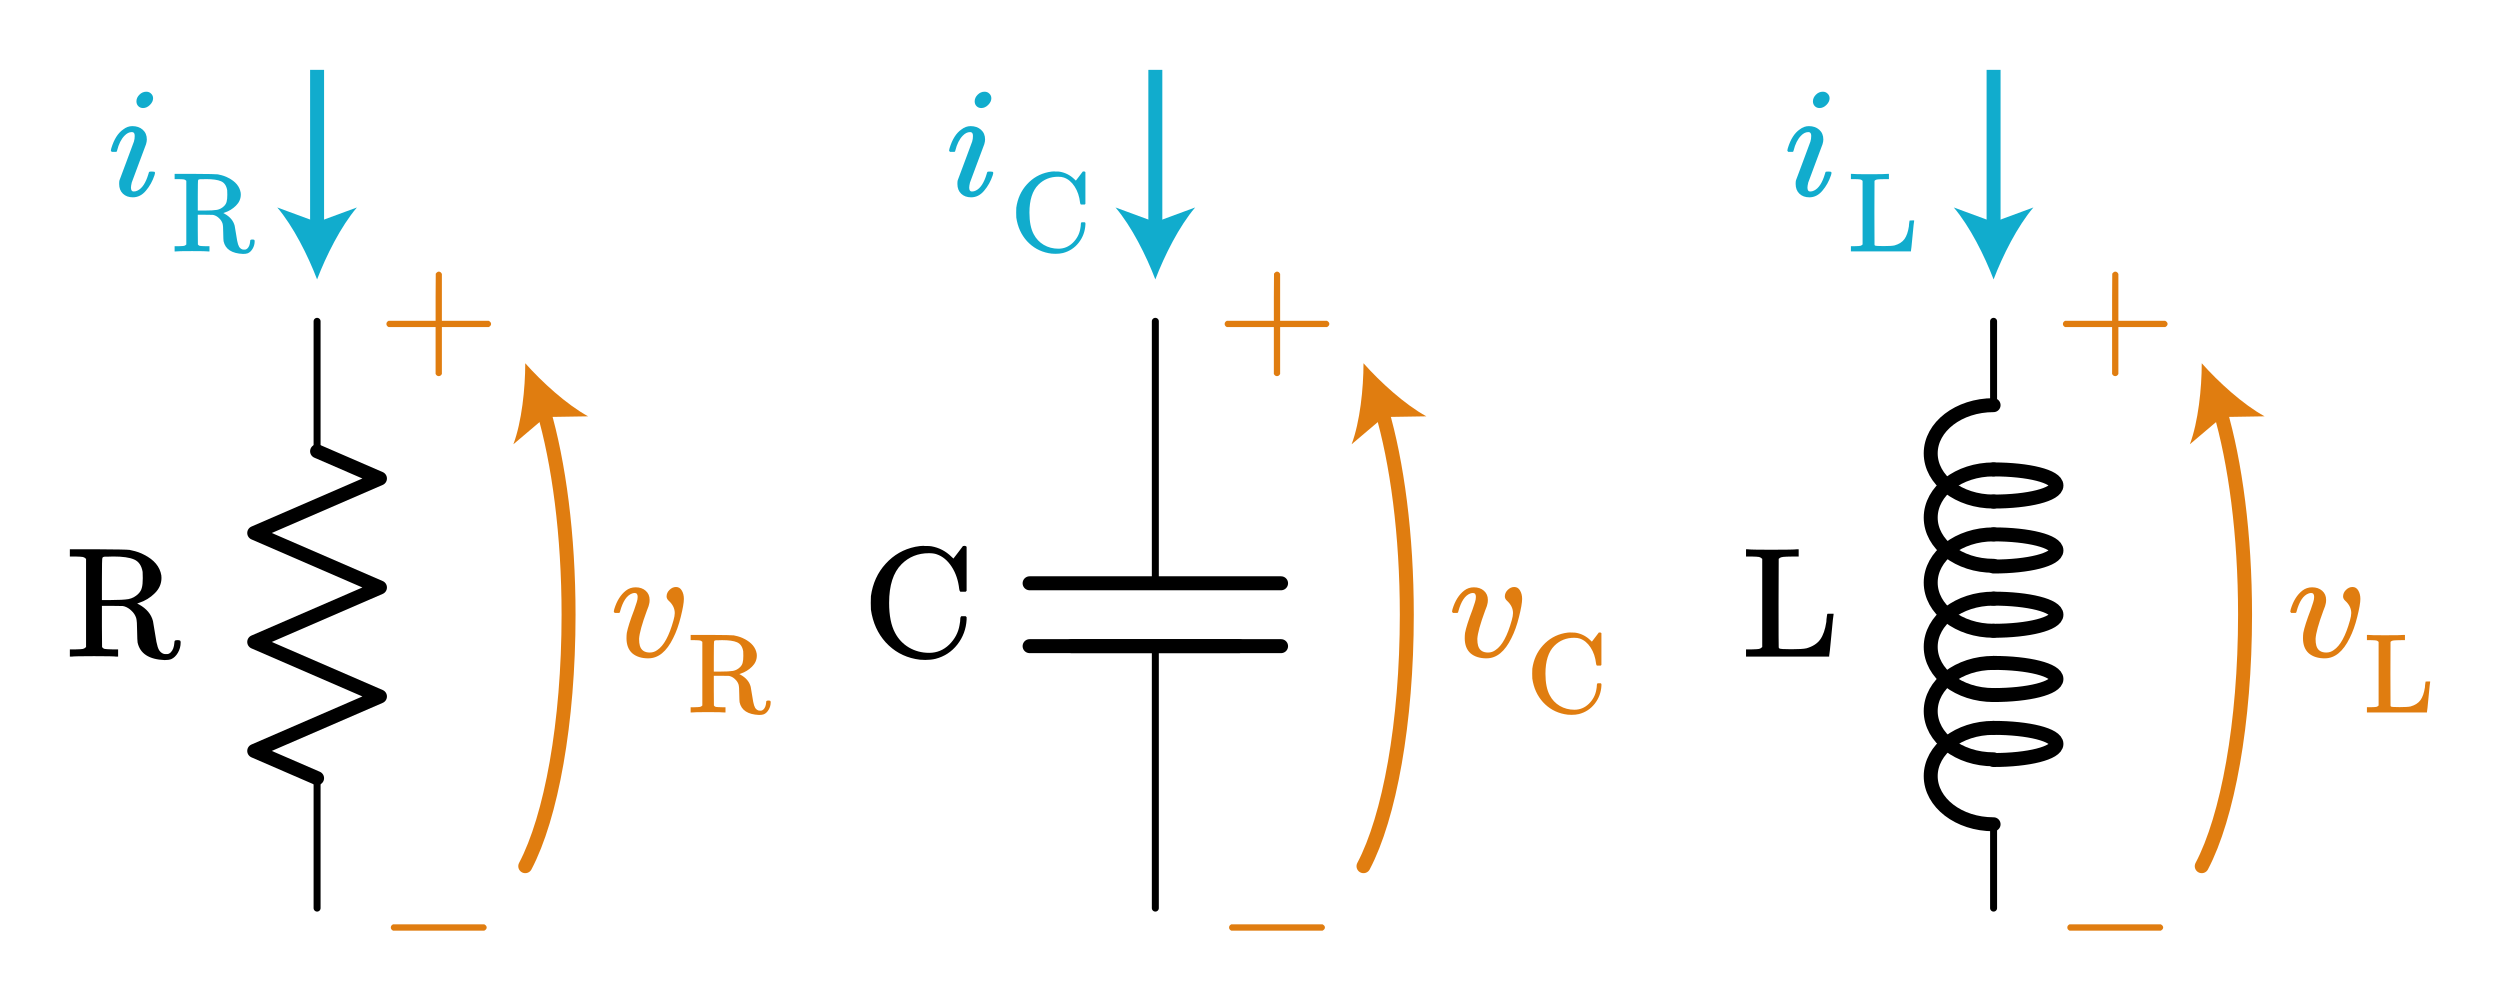 <?xml version="1.0" encoding="UTF-8" standalone="no"?>
<!-- Generator: Adobe Illustrator 19.1.0, SVG Export Plug-In . SVG Version: 6.00 Build 0)  -->

<svg
   xmlns:dc="http://purl.org/dc/elements/1.1/"
   xmlns:cc="http://creativecommons.org/ns#"
   xmlns:rdf="http://www.w3.org/1999/02/22-rdf-syntax-ns#"
   xmlns:svg="http://www.w3.org/2000/svg"
   xmlns="http://www.w3.org/2000/svg"
   xmlns:sodipodi="http://sodipodi.sourceforge.net/DTD/sodipodi-0.dtd"
   xmlns:inkscape="http://www.inkscape.org/namespaces/inkscape"
   version="1.1"
   id="Layer_1"
   x="0px"
   y="0px"
   width="357.89"
   height="142.281"
   viewBox="0 0 357.89 142.281"
   xml:space="preserve"
   inkscape:version="0.91 r13725"
   sodipodi:docname="sign_convention_for_passives.svg"><defs
     id="defs11208" /><sodipodi:namedview
     pagecolor="#ffffff"
     bordercolor="#666666"
     borderopacity="1"
     objecttolerance="10"
     gridtolerance="10"
     guidetolerance="10"
     inkscape:pageopacity="0"
     inkscape:pageshadow="2"
     inkscape:window-width="1262"
     inkscape:window-height="714"
     id="namedview11206"
     showgrid="false"
     fit-margin-top="10"
     fit-margin-left="10"
     fit-margin-bottom="10"
     fit-margin-right="10"
     inkscape:zoom="1.7786885"
     inkscape:cx="182.36024"
     inkscape:cy="66.281117"
     inkscape:window-x="0"
     inkscape:window-y="0"
     inkscape:window-maximized="0"
     inkscape:current-layer="Layer_1" /><style
     type="text/css"
     id="style11044">
	.st0{fill:none;stroke:#1FAB54;stroke-width:6;stroke-miterlimit:10;}
	.st1{fill:none;}
	.st2{fill:#E07D10;}
	.st3{fill:none;stroke:#ED5FA6;stroke-width:7;stroke-linecap:round;stroke-linejoin:round;stroke-miterlimit:10;}
	.st4{fill:none;stroke:#AA87FF;stroke-width:7;stroke-linecap:round;stroke-linejoin:round;stroke-miterlimit:10;}
	.st5{fill:none;stroke:#FF9C39;stroke-width:7;stroke-linecap:round;stroke-linejoin:round;stroke-miterlimit:10;}
	.st6{fill:#8AF281;stroke:#8AF281;stroke-linecap:round;stroke-linejoin:round;stroke-miterlimit:10;}
	.st7{fill:#FF9C39;stroke:#E07D10;stroke-linecap:round;stroke-linejoin:round;stroke-miterlimit:10;}
	.st8{fill:none;stroke:#8AF281;stroke-width:7;stroke-linecap:round;stroke-linejoin:round;stroke-miterlimit:10;}
	.st9{fill:#ED5FA6;stroke:#ED5FA6;stroke-width:7;stroke-linecap:round;stroke-linejoin:round;stroke-miterlimit:10;}
	.st10{fill:none;stroke:#1FAB54;stroke-width:7;stroke-linecap:round;stroke-linejoin:round;stroke-miterlimit:10;}
	.st11{fill:none;stroke:#1FAB54;stroke-width:6;stroke-linecap:round;stroke-linejoin:round;stroke-miterlimit:10;}
	.st12{fill:#FF9C39;stroke:#FF9C39;stroke-width:5;stroke-linecap:round;stroke-miterlimit:10;}
	.st13{fill:none;stroke:#1FAB54;stroke-width:4;stroke-miterlimit:10;}
	.st14{fill:none;stroke:#3C91E5;stroke-width:4;stroke-miterlimit:10;}
	.st15{fill:#FFFFFF;}
	.st16{fill:none;stroke:#11ACCD;stroke-width:5;stroke-linecap:round;stroke-miterlimit:10;}
	.st17{fill:#11ACCD;}
	.st18{fill:none;stroke:#FF9C39;stroke-width:4;stroke-miterlimit:10;}
	.st19{fill:none;stroke:#63D9EA;stroke-width:7;stroke-linecap:round;stroke-miterlimit:10;}
	.st20{fill:none;stroke:#63D9EA;stroke-width:8;stroke-linecap:round;stroke-miterlimit:10;}
	.st21{fill:none;stroke:#000000;stroke-linecap:round;stroke-linejoin:round;stroke-miterlimit:10;}
	.st22{fill:none;stroke:#000000;stroke-width:1.5;stroke-linecap:round;stroke-linejoin:round;stroke-miterlimit:10;}
	.st23{fill:none;stroke:#000000;stroke-linecap:round;stroke-miterlimit:10;}
	.st24{fill:none;stroke:#000000;stroke-width:1.5;stroke-linecap:round;stroke-miterlimit:10;}
	.st25{fill:none;stroke:#000000;stroke-width:2;stroke-linecap:round;stroke-linejoin:round;stroke-miterlimit:10;}
	.st26{fill:none;stroke:#000000;stroke-width:1.5;stroke-miterlimit:10;}
	.st27{fill:none;stroke:#000000;stroke-miterlimit:10;}
	.st28{fill:none;stroke:#000000;stroke-width:2;stroke-miterlimit:10;}
	.st29{fill:none;stroke:#000000;stroke-width:2;stroke-linecap:round;stroke-miterlimit:10;}
	.st30{fill:none;stroke:#FF9C39;stroke-width:6;stroke-miterlimit:10;}
	.st31{fill:none;stroke:#000000;stroke-linecap:round;stroke-linejoin:round;}
	.st32{stroke:#000000;stroke-linecap:round;stroke-linejoin:round;stroke-miterlimit:10;}
	.st33{fill:none;stroke:#000000;stroke-width:1.5;stroke-linejoin:round;stroke-miterlimit:10;}
	.st34{fill:none;stroke:#000000;stroke-linejoin:round;stroke-miterlimit:10;}
	.st35{clip-path:url(#SVGID_2_);fill:none;stroke:#000000;stroke-linejoin:round;stroke-miterlimit:10;}
	.st36{clip-path:url(#SVGID_2_);fill:none;stroke:#ADADEB;stroke-linejoin:round;stroke-miterlimit:10;}
	.st37{clip-path:url(#SVGID_2_);}
	.st38{stroke:#000000;stroke-linejoin:round;stroke-miterlimit:10;}
	.st39{stroke:#000000;stroke-width:3;stroke-linejoin:round;stroke-miterlimit:10;}
	.st40{fill:none;stroke:#000000;stroke-width:2;stroke-linejoin:round;stroke-miterlimit:10;}
	.st41{fill:#11ACCD;stroke:#000000;stroke-linecap:round;stroke-miterlimit:10;}
	.st42{stroke:#000000;stroke-linecap:round;stroke-miterlimit:10;}
	.st43{fill:#FFFF00;stroke:#000000;stroke-linecap:round;stroke-miterlimit:10;}
	.st44{fill:#F9685D;stroke:#000000;stroke-linecap:round;stroke-miterlimit:10;}
	.st45{fill:#D6D8DA;stroke:#000000;stroke-linecap:round;stroke-miterlimit:10;}
	.st46{fill:none;stroke:#FF9C39;stroke-width:5;stroke-linecap:round;stroke-linejoin:round;stroke-miterlimit:10;}
	.st47{fill:#FF9C39;}
	.st48{fill:#AA87FF;}
	.st49{fill:#ED5FA6;}
	.st50{fill:#1FAB54;}
	.st51{fill:none;stroke:#000000;stroke-width:4;stroke-linecap:round;stroke-linejoin:round;stroke-miterlimit:10;}
	.st52{stroke:#000000;stroke-miterlimit:10;}
	.st53{stroke:#000000;stroke-width:2;stroke-linecap:round;stroke-linejoin:round;stroke-miterlimit:10;}
	.st54{fill:none;stroke:#000000;stroke-width:3;stroke-linecap:round;stroke-linejoin:round;stroke-miterlimit:10;}
	.st55{fill:none;stroke:#11ACCD;stroke-width:2;stroke-linecap:round;stroke-linejoin:round;}
	.st56{fill:none;stroke:#000000;stroke-linejoin:round;}
	.st57{fill:none;stroke:#000000;stroke-width:7;stroke-linecap:round;stroke-linejoin:round;stroke-miterlimit:10;}
	.st58{fill:none;stroke:#11ACCD;stroke-width:3;stroke-linecap:round;stroke-linejoin:round;}
	.st59{fill:none;stroke:#11ACCD;stroke-width:2;stroke-linecap:round;stroke-miterlimit:10;}
	.st60{fill:none;stroke:#E07D10;stroke-width:2;stroke-linecap:round;stroke-miterlimit:10;}
	.st61{font-family:'KaTeX_Main-Italic';}
	.st62{font-size:24px;}
	.st63{font-family:'KaTeX_Main-Regular';}
	.st64{letter-spacing:1;}
	.st65{letter-spacing:1.7;}
	.st66{font-family:'Verdana';}
	.st67{fill:none;stroke:#11ACCD;stroke-width:2;stroke-miterlimit:10;}
	.st68{fill:none;stroke:#000000;stroke-width:3;stroke-linecap:square;stroke-miterlimit:10;}
	.st69{fill:#BE2612;}
	.st70{fill:none;stroke:#BE2612;stroke-width:2;stroke-linecap:round;stroke-linejoin:round;}
	.st71{fill:none;stroke:#21242C;stroke-linecap:round;stroke-linejoin:round;stroke-miterlimit:10;}
	.st72{fill:none;stroke:#11ACCD;stroke-width:3;stroke-linecap:round;stroke-miterlimit:10;}
	.st73{fill:#FFFFFF;stroke:#000000;stroke-miterlimit:10;}
	.st74{fill:none;stroke:#3C91E5;stroke-width:6;stroke-miterlimit:10;}
	.st75{fill:none;stroke:#E84D39;stroke-width:2;stroke-linecap:round;stroke-miterlimit:10;}
	.st76{fill:#E84D39;}
	.st77{fill:none;stroke:#FF9C39;stroke-width:2;stroke-linecap:round;stroke-miterlimit:10;}
	.st78{fill:#BABEC2;}
	.st79{fill:none;stroke:#BABEC2;stroke-linecap:round;stroke-linejoin:round;stroke-miterlimit:10;}
</style><g
     id="g11046"
     transform="translate(-2.607,4)"><line
       class="st21"
       x1="168"
       y1="126"
       x2="168"
       y2="88.5"
       id="line11048"
       style="fill:none;stroke:#000000;stroke-linecap:round;stroke-linejoin:round;stroke-miterlimit:10" /><line
       class="st25"
       x1="180"
       y1="88.5"
       x2="156"
       y2="88.5"
       id="line11050"
       style="fill:none;stroke:#000000;stroke-width:2;stroke-linecap:round;stroke-linejoin:round;stroke-miterlimit:10" /><line
       class="st25"
       x1="186"
       y1="88.5"
       x2="150"
       y2="88.5"
       id="line11052"
       style="fill:none;stroke:#000000;stroke-width:2;stroke-linecap:round;stroke-linejoin:round;stroke-miterlimit:10" /><polyline
       class="st25"
       points="150,79.5 168,79.5 186,79.5  "
       id="polyline11054"
       style="fill:none;stroke:#000000;stroke-width:2;stroke-linecap:round;stroke-linejoin:round;stroke-miterlimit:10" /><line
       class="st21"
       x1="168"
       y1="42"
       x2="168"
       y2="79.5"
       id="line11056"
       style="fill:none;stroke:#000000;stroke-linecap:round;stroke-linejoin:round;stroke-miterlimit:10" /></g><g
     style="font-style:normal;font-variant:normal;font-weight:normal;font-stretch:normal;font-size:22.5px;line-height:125%;font-family:KaTeX_Math;-inkscape-font-specification:'KaTeX_Math, Normal';text-align:start;writing-mode:lr-tb;text-anchor:start;fill:#e07d10"
     id="text11058"><path
       d="m 92.815,94.248 q -1.44,0 -2.295,-0.72 -0.833,-0.743 -0.833,-2.16 0,-0.405 0.045,-0.765 0.203,-1.08 1.058,-3.308 l 0.36,-1.08 q 0.135,-0.405 0.135,-0.765 0,-0.562 -0.427,-0.562 -0.158,0 -0.36,0.068 -1.147,0.405 -1.732,2.587 0,0.022 -0.022,0.09 -0.022,0.045 -0.045,0.068 0,0 -0.022,0.022 -0.022,0.022 -0.09,0.022 -0.045,0 -0.09,0 -0.045,0 -0.18,0 l -0.315,0 q -0.135,-0.135 -0.135,-0.203 0,-0.068 0.068,-0.338 0.54,-1.778 1.665,-2.655 0.608,-0.472 1.395,-0.472 0.877,0 1.44,0.495 0.562,0.495 0.562,1.305 0,0.383 -0.068,0.585 0,0.158 -0.338,0.99 -1.035,2.812 -1.103,4.005 0,0.608 0.113,0.99 0.292,0.968 1.417,0.968 0.608,0 1.08,-0.36 1.395,-0.922 2.317,-4.253 0.18,-0.63 0.18,-1.035 0,-0.99 -0.877,-1.778 -0.292,-0.27 -0.292,-0.608 0,-0.517 0.405,-0.922 0.427,-0.427 0.945,-0.427 0.54,0 0.833,0.517 0.292,0.495 0.292,1.192 0,0.787 -0.45,2.587 -0.427,1.732 -1.08,3.015 -1.417,2.902 -3.555,2.902 z"
       style="font-style:normal;font-variant:normal;font-weight:normal;font-stretch:normal;font-size:22.5px;line-height:125%;font-family:KaTeX_Math;-inkscape-font-specification:'KaTeX_Math, Normal';text-align:start;writing-mode:lr-tb;text-anchor:start;fill:#e07d10"
       id="path13381" /></g><g
     style="font-style:normal;font-variant:normal;font-weight:normal;font-stretch:normal;font-size:16.25px;line-height:125%;font-family:KaTeX_Main;-inkscape-font-specification:'KaTeX_Main, Normal';text-align:start;writing-mode:lr-tb;text-anchor:start;fill:#e07d10"
     id="text11060"><path
       d="m 100.545,91.885 q -0.163,-0.163 -0.325,-0.195 -0.146,-0.033 -0.812,-0.049 l -0.536,0 0,-0.748 2.844,0 q 3.022,0.016 3.331,0.065 0.049,0.016 0.211,0.049 0.731,0.146 1.3,0.455 1.544,0.78 1.771,2.129 0.016,0.081 0.016,0.26 0,0.91 -0.699,1.593 -0.682,0.682 -1.625,0.991 -0.033,0.016 -0.081,0.033 -0.033,0 -0.065,0.016 l -0.033,0.016 q 0.049,0.049 0.179,0.098 1.17,0.65 1.446,1.722 0.016,0.065 0.179,1.073 0.163,1.007 0.179,1.072 0.114,0.585 0.276,0.861 0.179,0.276 0.455,0.374 0.065,0.033 0.276,0.033 l 0.081,0 q 0.211,0 0.39,-0.179 0.325,-0.325 0.374,-0.975 0,-0.179 0.049,-0.228 0.065,-0.065 0.276,-0.065 0.195,0 0.26,0.049 0.065,0.033 0.065,0.195 0,0.585 -0.292,1.073 -0.276,0.471 -0.682,0.65 -0.26,0.098 -0.682,0.098 -2.421,-0.098 -2.795,-1.82 -0.033,-0.179 -0.049,-1.186 0,-1.008 -0.098,-1.349 -0.146,-0.439 -0.487,-0.748 -0.325,-0.325 -0.748,-0.455 l -0.163,-0.033 -1.073,-0.016 -1.073,0 0,2.129 0.016,2.129 q 0.114,0.163 0.276,0.195 0.179,0.033 0.845,0.049 l 0.536,0 0,0.748 -0.179,0 q -0.26,-0.049 -2.308,-0.049 -2.064,0 -2.324,0.049 l -0.179,0 0,-0.748 0.536,0 q 0.666,-0.016 0.812,-0.049 0.163,-0.033 0.325,-0.195 l 0,-9.116 z m 5.85,1.349 q -0.163,-0.975 -0.877,-1.284 -0.699,-0.309 -2.145,-0.309 -0.244,0 -0.552,0.016 -0.309,0 -0.325,0 -0.211,0.016 -0.26,0.13 -0.049,0.065 -0.049,2.21 l 0,2.145 0.943,0 q 1.219,0 1.804,-0.098 0.585,-0.114 1.024,-0.552 0.276,-0.276 0.357,-0.618 0.098,-0.341 0.098,-0.991 0,-0.52 -0.016,-0.65 z"
       style="font-style:normal;font-variant:normal;font-weight:normal;font-stretch:normal;font-size:16.25px;line-height:125%;font-family:KaTeX_Main;-inkscape-font-specification:'KaTeX_Main, Normal';text-align:start;writing-mode:lr-tb;text-anchor:start;fill:#e07d10"
       id="path13378" /></g><g
     style="font-style:normal;font-variant:normal;font-weight:normal;font-stretch:normal;font-size:22.5px;line-height:125%;font-family:KaTeX_Math;-inkscape-font-specification:'KaTeX_Math, Normal';text-align:start;letter-spacing:1;writing-mode:lr-tb;text-anchor:start;fill:#11accd"
     id="text11062"><path
       d="m 19.532,14.5 q 0,-0.517 0.427,-0.945 0.427,-0.427 0.99,-0.427 0.405,0 0.675,0.27 0.292,0.27 0.292,0.675 0,0.495 -0.45,0.945 -0.45,0.45 -0.99,0.45 -0.405,0 -0.675,-0.27 -0.27,-0.27 -0.27,-0.698 z M 19.015,28.247 q -0.877,0 -1.417,-0.517 -0.54,-0.517 -0.54,-1.395 0,-0.383 0.045,-0.517 0,-0.045 1.035,-2.768 1.035,-2.745 1.035,-2.79 0.113,-0.36 0.113,-0.81 0,-0.54 -0.383,-0.54 l -0.045,0 q -0.54,0 -1.035,0.517 -0.72,0.743 -1.058,2.115 0,0.022 -0.022,0.09 -0.022,0.045 -0.045,0.068 0,0 -0.022,0.022 -0.022,0.022 -0.09,0.022 -0.045,0 -0.09,0 -0.045,0 -0.18,0 l -0.315,0 q -0.135,-0.135 -0.135,-0.203 0,-0.068 0.068,-0.315 0.585,-1.935 1.71,-2.7 0.608,-0.472 1.305,-0.472 0.9,0 1.485,0.517 0.585,0.517 0.585,1.395 0,0.292 -0.113,0.675 -0.022,0.045 -1.035,2.768 l -1.012,2.723 q -0.113,0.495 -0.113,0.72 0,0.562 0.383,0.562 0.315,0 0.562,-0.135 0.99,-0.472 1.552,-2.362 0.068,-0.27 0.113,-0.315 0.068,-0.045 0.383,-0.045 0.203,0 0.27,0.022 0.09,0 0.135,0.045 0.045,0.045 0.045,0.158 0,0.09 -0.068,0.292 -0.427,1.282 -1.238,2.228 -0.787,0.945 -1.867,0.945 z"
       style="font-style:normal;font-variant:normal;font-weight:normal;font-stretch:normal;font-size:22.5px;line-height:125%;font-family:KaTeX_Math;-inkscape-font-specification:'KaTeX_Math, Normal';text-align:start;letter-spacing:1;writing-mode:lr-tb;text-anchor:start;fill:#11accd"
       id="path13375" /></g><g
     style="font-style:normal;font-variant:normal;font-weight:normal;font-stretch:normal;font-size:16.25px;line-height:125%;font-family:KaTeX_Main;-inkscape-font-specification:'KaTeX_Main, Normal';text-align:start;letter-spacing:0.991;writing-mode:lr-tb;text-anchor:start;fill:#11accd"
     id="text11064"><path
       d="m 26.673,25.885 q -0.163,-0.163 -0.325,-0.195 -0.146,-0.033 -0.812,-0.049 l -0.536,0 0,-0.748 2.844,0 q 3.022,0.016 3.331,0.065 0.049,0.016 0.211,0.049 0.731,0.146 1.3,0.455 1.544,0.78 1.771,2.129 0.016,0.081 0.016,0.26 0,0.91 -0.699,1.593 -0.682,0.682 -1.625,0.991 -0.033,0.016 -0.081,0.033 -0.033,0 -0.065,0.016 l -0.033,0.016 q 0.049,0.049 0.179,0.098 1.17,0.65 1.446,1.722 0.016,0.065 0.179,1.073 0.163,1.008 0.179,1.073 0.114,0.585 0.276,0.861 0.179,0.276 0.455,0.374 0.065,0.033 0.276,0.033 l 0.081,0 q 0.211,0 0.39,-0.179 0.325,-0.325 0.374,-0.975 0,-0.179 0.049,-0.228 0.065,-0.065 0.276,-0.065 0.195,0 0.26,0.049 0.065,0.033 0.065,0.195 0,0.585 -0.292,1.073 -0.276,0.471 -0.682,0.65 -0.26,0.098 -0.682,0.098 -2.421,-0.098 -2.795,-1.82 -0.033,-0.179 -0.049,-1.186 0,-1.008 -0.098,-1.349 -0.146,-0.439 -0.487,-0.748 -0.325,-0.325 -0.748,-0.455 l -0.163,-0.033 -1.073,-0.016 -1.073,0 0,2.129 0.016,2.129 q 0.114,0.163 0.276,0.195 0.179,0.033 0.845,0.049 l 0.536,0 0,0.748 -0.179,0 q -0.26,-0.049 -2.308,-0.049 -2.064,0 -2.324,0.049 l -0.179,0 0,-0.748 0.536,0 q 0.666,-0.016 0.812,-0.049 0.163,-0.033 0.325,-0.195 l 0,-9.116 z m 5.85,1.349 q -0.163,-0.975 -0.877,-1.284 -0.699,-0.309 -2.145,-0.309 -0.244,0 -0.552,0.016 -0.309,0 -0.325,0 -0.211,0.016 -0.26,0.13 -0.049,0.065 -0.049,2.21 l 0,2.145 0.943,0 q 1.219,0 1.804,-0.098 0.585,-0.114 1.024,-0.552 0.276,-0.276 0.357,-0.618 0.098,-0.341 0.098,-0.991 0,-0.52 -0.016,-0.65 z"
       style="font-style:normal;font-variant:normal;font-weight:normal;font-stretch:normal;font-size:16.25px;line-height:125%;font-family:KaTeX_Main;-inkscape-font-specification:'KaTeX_Main, Normal';text-align:start;letter-spacing:0.991;writing-mode:lr-tb;text-anchor:start;fill:#11accd"
       id="path13372" /></g><g
     id="g11066"
     transform="translate(-2.607,4)"><g
       id="g11068"><path
         class="st60"
         d="m 80.4,54.7 c 2.2,7.5 3.6,17.9 3.6,29.3 0,15.5 -2.5,29 -6.2,36"
         id="path11070"
         inkscape:connector-curvature="0"
         style="fill:none;stroke:#e07d10;stroke-width:2;stroke-linecap:round;stroke-miterlimit:10" /><g
         id="g11072"><path
           class="st2"
           d="m 77.8,48 c 0,3.6 -0.5,8.4 -1.7,11.6 l 4.6,-3.9 6.1,-0.1 c -3.1,-1.7 -6.6,-4.9 -9,-7.6 z"
           id="path11074"
           inkscape:connector-curvature="0"
           style="fill:#e07d10" /></g></g></g><g
     style="font-style:normal;font-variant:normal;font-weight:normal;font-stretch:normal;font-size:22.5px;line-height:125%;font-family:KaTeX_Math;-inkscape-font-specification:'KaTeX_Math, Normal';text-align:start;writing-mode:lr-tb;text-anchor:start;fill:#e07d10"
     id="text11076"><path
       d="m 212.815,94.248 q -1.44,0 -2.295,-0.72 -0.833,-0.743 -0.833,-2.16 0,-0.405 0.045,-0.765 0.203,-1.08 1.058,-3.308 l 0.36,-1.08 q 0.135,-0.405 0.135,-0.765 0,-0.562 -0.427,-0.562 -0.158,0 -0.36,0.068 -1.147,0.405 -1.732,2.587 0,0.022 -0.022,0.09 -0.022,0.045 -0.045,0.068 0,0 -0.022,0.022 -0.022,0.022 -0.09,0.022 -0.045,0 -0.09,0 -0.045,0 -0.18,0 l -0.315,0 q -0.135,-0.135 -0.135,-0.203 0,-0.068 0.068,-0.338 0.54,-1.778 1.665,-2.655 0.608,-0.472 1.395,-0.472 0.877,0 1.44,0.495 0.562,0.495 0.562,1.305 0,0.383 -0.068,0.585 0,0.158 -0.338,0.99 -1.035,2.812 -1.103,4.005 0,0.608 0.113,0.99 0.292,0.968 1.417,0.968 0.608,0 1.08,-0.36 1.395,-0.922 2.317,-4.253 0.18,-0.63 0.18,-1.035 0,-0.99 -0.877,-1.778 -0.292,-0.27 -0.292,-0.608 0,-0.517 0.405,-0.922 0.427,-0.427 0.945,-0.427 0.54,0 0.833,0.517 0.292,0.495 0.292,1.192 0,0.787 -0.45,2.587 -0.427,1.732 -1.08,3.015 -1.417,2.902 -3.555,2.902 z"
       style="font-style:normal;font-variant:normal;font-weight:normal;font-stretch:normal;font-size:22.5px;line-height:125%;font-family:KaTeX_Math;-inkscape-font-specification:'KaTeX_Math, Normal';text-align:start;writing-mode:lr-tb;text-anchor:start;fill:#e07d10"
       id="path13369" /></g><g
     style="font-style:normal;font-variant:normal;font-weight:normal;font-stretch:normal;font-size:16.25px;line-height:125%;font-family:KaTeX_Main;-inkscape-font-specification:'KaTeX_Main, Normal';text-align:start;writing-mode:lr-tb;text-anchor:start;fill:#e07d10"
     id="text11078"><path
       d="m 229.157,97.816 0.098,0.098 0,0.244 q -0.081,1.462 -0.959,2.584 -0.877,1.121 -2.259,1.479 -0.471,0.114 -1.056,0.114 -0.601,0 -1.024,-0.098 -1.82,-0.357 -3.071,-1.722 -1.235,-1.365 -1.528,-3.38 -0.016,-0.146 -0.016,-0.699 0,-0.536 0.016,-0.699 0.276,-1.982 1.528,-3.348 1.251,-1.381 3.071,-1.755 0.52,-0.098 0.829,-0.098 0.033,0 0.13,0.016 0.098,0 0.146,0 0.39,0 0.552,0.033 1.186,0.211 2.064,1.073 l 0.211,0.195 0.487,-0.634 q 0.439,-0.601 0.504,-0.666 0.016,0 0.065,0 0.049,-0.016 0.098,-0.016 0.114,0 0.211,0.098 l 0,4.55 -0.098,0.098 -0.552,0 q -0.098,-0.098 -0.114,-0.276 -0.146,-1.333 -0.78,-2.308 -0.634,-0.975 -1.544,-1.284 -0.309,-0.114 -0.812,-0.114 -1.69,0 -2.828,1.137 -1.284,1.284 -1.284,3.998 0,1.966 0.618,3.104 0.504,0.959 1.43,1.511 0.943,0.552 2.096,0.552 1.186,0 2.064,-0.845 0.877,-0.861 1.073,-2.015 0.081,-0.406 0.081,-0.715 0,-0.114 0.098,-0.211 l 0.455,0 z"
       style="font-style:normal;font-variant:normal;font-weight:normal;font-stretch:normal;font-size:16.25px;line-height:125%;font-family:KaTeX_Main;-inkscape-font-specification:'KaTeX_Main, Normal';text-align:start;writing-mode:lr-tb;text-anchor:start;fill:#e07d10"
       id="path13366" /></g><g
     id="g11080"
     transform="translate(-2.607,4)"><g
       id="g11082"><path
         class="st60"
         d="m 200.4,54.7 c 2.2,7.5 3.6,17.8 3.6,29.3 0,15.5 -2.5,29 -6.2,36"
         id="path11084"
         inkscape:connector-curvature="0"
         style="fill:none;stroke:#e07d10;stroke-width:2;stroke-linecap:round;stroke-miterlimit:10" /><g
         id="g11086"><path
           class="st2"
           d="m 197.8,48 c 0,3.6 -0.5,8.4 -1.7,11.6 l 4.6,-3.9 6.1,-0.1 c -3.1,-1.7 -6.6,-4.9 -9,-7.6 z"
           id="path11088"
           inkscape:connector-curvature="0"
           style="fill:#e07d10" /></g></g></g><g
     style="font-style:normal;font-variant:normal;font-weight:normal;font-stretch:normal;font-size:22.5px;line-height:125%;font-family:KaTeX_Math;-inkscape-font-specification:'KaTeX_Math, Normal';text-align:start;writing-mode:lr-tb;text-anchor:start;fill:#e07d10"
     id="text11090"><path
       d="m 332.815,94.248 q -1.44,0 -2.295,-0.72 -0.833,-0.743 -0.833,-2.16 0,-0.405 0.045,-0.765 0.203,-1.08 1.058,-3.308 l 0.36,-1.08 q 0.135,-0.405 0.135,-0.765 0,-0.562 -0.427,-0.562 -0.158,0 -0.36,0.068 -1.147,0.405 -1.732,2.587 0,0.022 -0.022,0.09 -0.022,0.045 -0.045,0.068 0,0 -0.022,0.022 -0.022,0.022 -0.09,0.022 -0.045,0 -0.09,0 -0.045,0 -0.18,0 l -0.315,0 q -0.135,-0.135 -0.135,-0.203 0,-0.068 0.068,-0.338 0.54,-1.778 1.665,-2.655 0.608,-0.472 1.395,-0.472 0.877,0 1.44,0.495 0.562,0.495 0.562,1.305 0,0.383 -0.068,0.585 0,0.158 -0.338,0.99 -1.035,2.812 -1.103,4.005 0,0.608 0.113,0.99 0.292,0.968 1.417,0.968 0.608,0 1.08,-0.36 1.395,-0.922 2.317,-4.253 0.18,-0.63 0.18,-1.035 0,-0.99 -0.877,-1.778 -0.292,-0.27 -0.292,-0.608 0,-0.517 0.405,-0.922 0.427,-0.427 0.945,-0.427 0.54,0 0.833,0.517 0.292,0.495 0.292,1.192 0,0.787 -0.45,2.587 -0.427,1.732 -1.08,3.015 -1.417,2.902 -3.555,2.902 z"
       style="font-style:normal;font-variant:normal;font-weight:normal;font-stretch:normal;font-size:22.5px;line-height:125%;font-family:KaTeX_Math;-inkscape-font-specification:'KaTeX_Math, Normal';text-align:start;writing-mode:lr-tb;text-anchor:start;fill:#e07d10"
       id="path13363" /></g><g
     style="font-style:normal;font-variant:normal;font-weight:normal;font-stretch:normal;font-size:16.25px;line-height:125%;font-family:KaTeX_Main;-inkscape-font-specification:'KaTeX_Main, Normal';text-align:start;writing-mode:lr-tb;text-anchor:start;fill:#e07d10"
     id="text11092"><path
       d="m 340.512,91.885 q -0.163,-0.163 -0.325,-0.195 -0.146,-0.033 -0.812,-0.049 l -0.536,0 0,-0.748 0.179,0 q 0.292,0.049 2.373,0.049 2.405,0 2.697,-0.049 l 0.195,0 0,0.748 -0.439,0 q -0.601,0 -0.78,0.016 -0.455,0.016 -0.585,0.065 -0.13,0.033 -0.26,0.163 l -0.016,4.55 q 0,4.55 0.016,4.599 0.016,0.081 0.065,0.114 0.098,0.081 1.235,0.081 1.154,0 1.576,-0.098 0.959,-0.276 1.414,-0.91 0.455,-0.634 0.634,-1.82 0,-0.081 0.016,-0.276 0.033,-0.211 0.049,-0.374 0.033,-0.163 0.033,-0.179 0,-0.016 0.325,-0.016 l 0.325,0 0,0.081 q -0.033,0.049 -0.228,2.145 -0.195,2.08 -0.228,2.129 l 0,0.081 -8.596,0 0,-0.748 0.536,0 q 0.666,-0.016 0.812,-0.049 0.163,-0.033 0.325,-0.195 l 0,-9.116 z"
       style="font-style:normal;font-variant:normal;font-weight:normal;font-stretch:normal;font-size:16.25px;line-height:125%;font-family:KaTeX_Main;-inkscape-font-specification:'KaTeX_Main, Normal';text-align:start;writing-mode:lr-tb;text-anchor:start;fill:#e07d10"
       id="path13360" /></g><g
     id="g11094"
     transform="translate(-2.607,4)"><g
       id="g11096"><path
         class="st60"
         d="m 320.4,54.7 c 2.2,7.5 3.6,17.8 3.6,29.3 0,15.5 -2.5,29 -6.2,36"
         id="path11098"
         inkscape:connector-curvature="0"
         style="fill:none;stroke:#e07d10;stroke-width:2;stroke-linecap:round;stroke-miterlimit:10" /><g
         id="g11100"><path
           class="st2"
           d="m 317.8,48 c 0,3.6 -0.5,8.4 -1.7,11.6 l 4.6,-3.9 6.1,-0.1 c -3.1,-1.7 -6.6,-4.9 -9,-7.6 z"
           id="path11102"
           inkscape:connector-curvature="0"
           style="fill:#e07d10" /></g></g></g><g
     id="g11104"
     transform="translate(-2.607,4)"><line
       class="st21"
       x1="48"
       y1="60.6"
       x2="48"
       y2="42"
       id="line11106"
       style="fill:none;stroke:#000000;stroke-linecap:round;stroke-linejoin:round;stroke-miterlimit:10" /><polyline
       class="st25"
       points="48,107.4 39,103.5 57,95.7 39,87.9 57,80.1 39,72.3 57,64.5 48,60.6  "
       id="polyline11108"
       style="fill:none;stroke:#000000;stroke-width:2;stroke-linecap:round;stroke-linejoin:round;stroke-miterlimit:10" /><line
       class="st21"
       x1="48"
       y1="126"
       x2="48"
       y2="107.4"
       id="line11110"
       style="fill:none;stroke:#000000;stroke-linecap:round;stroke-linejoin:round;stroke-miterlimit:10" /><rect
       x="36"
       y="42"
       class="st1"
       width="24"
       height="84"
       id="rect11112"
       style="fill:none" /></g><g
     style="font-style:normal;font-variant:normal;font-weight:normal;font-stretch:normal;font-size:22.5px;line-height:125%;font-family:KaTeX_Main;-inkscape-font-specification:'KaTeX_Main, Normal';text-align:start;writing-mode:lr-tb;text-anchor:start"
     id="text11114"><path
       d="m 12.318,80.005 q -0.225,-0.225 -0.45,-0.27 -0.203,-0.045 -1.125,-0.068 l -0.743,0 0,-1.035 3.938,0 q 4.185,0.022 4.612,0.09 0.068,0.022 0.292,0.068 1.012,0.203 1.8,0.63 2.138,1.08 2.453,2.947 0.022,0.113 0.022,0.36 0,1.26 -0.968,2.205 -0.945,0.945 -2.25,1.373 -0.045,0.022 -0.113,0.045 -0.045,0 -0.09,0.022 l -0.045,0.022 q 0.068,0.068 0.247,0.135 1.62,0.9 2.002,2.385 0.022,0.09 0.247,1.485 0.225,1.395 0.247,1.485 0.158,0.81 0.383,1.192 0.247,0.383 0.63,0.517 0.09,0.045 0.383,0.045 l 0.113,0 q 0.292,0 0.54,-0.247 0.45,-0.45 0.517,-1.35 0,-0.247 0.068,-0.315 0.09,-0.09 0.383,-0.09 0.27,0 0.36,0.068 0.09,0.045 0.09,0.27 0,0.81 -0.405,1.485 -0.383,0.652 -0.945,0.9 -0.36,0.135 -0.945,0.135 -3.353,-0.135 -3.87,-2.52 -0.045,-0.247 -0.068,-1.643 0,-1.395 -0.135,-1.867 Q 19.293,87.858 18.82,87.43 18.37,86.98 17.785,86.8 l -0.225,-0.045 -1.485,-0.022 -1.485,0 0,2.947 0.022,2.947 q 0.158,0.225 0.383,0.27 0.247,0.045 1.17,0.068 l 0.743,0 0,1.035 -0.247,0 q -0.36,-0.068 -3.195,-0.068 -2.857,0 -3.217,0.068 l -0.248,0 0,-1.035 0.743,0 q 0.922,-0.022 1.125,-0.068 0.225,-0.045 0.45,-0.27 l 0,-12.623 z m 8.1,1.867 q -0.225,-1.35 -1.215,-1.778 -0.968,-0.427 -2.97,-0.427 -0.338,0 -0.765,0.022 -0.427,0 -0.45,0 -0.292,0.022 -0.36,0.18 -0.068,0.09 -0.068,3.06 l 0,2.97 1.305,0 q 1.688,0 2.498,-0.135 0.81,-0.158 1.417,-0.765 0.383,-0.383 0.495,-0.855 0.135,-0.472 0.135,-1.373 0,-0.72 -0.022,-0.9 z"
       style="font-style:normal;font-variant:normal;font-weight:normal;font-stretch:normal;font-size:22.5px;line-height:125%;font-family:KaTeX_Main;-inkscape-font-specification:'KaTeX_Main, Normal';text-align:start;writing-mode:lr-tb;text-anchor:start"
       id="path13357" /></g><g
     style="font-style:normal;font-variant:normal;font-weight:normal;font-stretch:normal;font-size:22.5px;line-height:125%;font-family:KaTeX_Main;-inkscape-font-specification:'KaTeX_Main, Normal';text-align:start;writing-mode:lr-tb;text-anchor:start"
     id="text11116"><path
       d="m 138.243,88.218 0.135,0.135 0,0.338 q -0.113,2.025 -1.327,3.578 -1.215,1.552 -3.127,2.047 -0.652,0.158 -1.462,0.158 -0.833,0 -1.417,-0.135 -2.52,-0.495 -4.253,-2.385 -1.71,-1.89 -2.115,-4.68 -0.022,-0.203 -0.022,-0.968 0,-0.743 0.022,-0.968 0.383,-2.745 2.115,-4.635 1.732,-1.913 4.253,-2.43 0.72,-0.135 1.147,-0.135 0.045,0 0.18,0.022 0.135,0 0.203,0 0.54,0 0.765,0.045 1.643,0.292 2.857,1.485 l 0.292,0.27 0.675,-0.877 Q 137.77,78.25 137.86,78.16 q 0.022,0 0.09,0 0.068,-0.022 0.135,-0.022 0.158,0 0.292,0.135 l 0,6.3 -0.135,0.135 -0.765,0 q -0.135,-0.135 -0.158,-0.383 -0.203,-1.845 -1.08,-3.195 -0.877,-1.35 -2.138,-1.778 -0.427,-0.158 -1.125,-0.158 -2.34,0 -3.915,1.575 -1.778,1.778 -1.778,5.535 0,2.723 0.855,4.298 0.698,1.327 1.98,2.092 1.305,0.765 2.902,0.765 1.643,0 2.857,-1.17 1.215,-1.192 1.485,-2.79 0.113,-0.562 0.113,-0.99 0,-0.158 0.135,-0.292 l 0.63,0 z"
       style="font-style:normal;font-variant:normal;font-weight:normal;font-stretch:normal;font-size:22.5px;line-height:125%;font-family:KaTeX_Main;-inkscape-font-specification:'KaTeX_Main, Normal';text-align:start;writing-mode:lr-tb;text-anchor:start"
       id="path13354" /></g><g
     style="font-style:normal;font-variant:normal;font-weight:normal;font-stretch:normal;font-size:22.5px;line-height:125%;font-family:KaTeX_Main;-inkscape-font-specification:'KaTeX_Main, Normal';text-align:start;writing-mode:lr-tb;text-anchor:start"
     id="text11118"><path
       d="m 252.273,80.005 q -0.225,-0.225 -0.45,-0.27 -0.203,-0.045 -1.125,-0.068 l -0.743,0 0,-1.035 0.247,0 q 0.405,0.068 3.285,0.068 3.33,0 3.735,-0.068 l 0.27,0 0,1.035 -0.608,0 q -0.833,0 -1.08,0.022 -0.63,0.022 -0.81,0.09 -0.18,0.045 -0.36,0.225 l -0.022,6.3 q 0,6.3 0.022,6.367 0.022,0.113 0.09,0.158 0.135,0.113 1.71,0.113 1.597,0 2.183,-0.135 1.327,-0.383 1.958,-1.26 0.63,-0.877 0.877,-2.52 0,-0.113 0.022,-0.383 0.045,-0.292 0.068,-0.517 0.045,-0.225 0.045,-0.247 0,-0.022 0.45,-0.022 l 0.45,0 0,0.113 q -0.045,0.068 -0.315,2.97 -0.27,2.88 -0.315,2.947 l 0,0.113 -11.902,0 0,-1.035 0.743,0 q 0.922,-0.022 1.125,-0.068 0.225,-0.045 0.45,-0.27 l 0,-12.623 z"
       style="font-style:normal;font-variant:normal;font-weight:normal;font-stretch:normal;font-size:22.5px;line-height:125%;font-family:KaTeX_Main;-inkscape-font-specification:'KaTeX_Main, Normal';text-align:start;writing-mode:lr-tb;text-anchor:start"
       id="path13351" /></g><g
     id="g11120"
     transform="translate(-2.607,4)"><g
       id="g11122"><line
         class="st67"
         x1="48"
         y1="6"
         x2="48"
         y2="28.8"
         id="line11124"
         style="fill:none;stroke:#11accd;stroke-width:2;stroke-miterlimit:10" /><g
         id="g11126"><path
           class="st17"
           d="M 48,36 C 46.7,32.6 44.6,28.4 42.3,25.7 l 5.7,2.1 5.7,-2.1 C 51.4,28.4 49.3,32.6 48,36 Z"
           id="path11128"
           inkscape:connector-curvature="0"
           style="fill:#11accd" /></g></g></g><g
     style="font-style:normal;font-variant:normal;font-weight:normal;font-stretch:normal;font-size:22.5px;line-height:125%;font-family:KaTeX_Math;-inkscape-font-specification:'KaTeX_Math, Normal';text-align:start;letter-spacing:1;writing-mode:lr-tb;text-anchor:start;fill:#11accd"
     id="text11130"><path
       d="m 139.532,14.5 q 0,-0.517 0.427,-0.945 0.427,-0.427 0.99,-0.427 0.405,0 0.675,0.27 0.292,0.27 0.292,0.675 0,0.495 -0.45,0.945 -0.45,0.45 -0.99,0.45 -0.405,0 -0.675,-0.27 -0.27,-0.27 -0.27,-0.698 z m -0.517,13.748 q -0.877,0 -1.417,-0.517 -0.54,-0.517 -0.54,-1.395 0,-0.383 0.045,-0.517 0,-0.045 1.035,-2.768 1.035,-2.745 1.035,-2.79 0.113,-0.36 0.113,-0.81 0,-0.54 -0.383,-0.54 l -0.045,0 q -0.54,0 -1.035,0.517 -0.72,0.743 -1.058,2.115 0,0.022 -0.022,0.09 -0.022,0.045 -0.045,0.068 0,0 -0.022,0.022 -0.022,0.022 -0.09,0.022 -0.045,0 -0.09,0 -0.045,0 -0.18,0 l -0.315,0 q -0.135,-0.135 -0.135,-0.203 0,-0.068 0.068,-0.315 0.585,-1.935 1.71,-2.7 0.608,-0.472 1.305,-0.472 0.9,0 1.485,0.517 0.585,0.517 0.585,1.395 0,0.292 -0.113,0.675 -0.022,0.045 -1.035,2.768 l -1.012,2.723 q -0.113,0.495 -0.113,0.72 0,0.562 0.383,0.562 0.315,0 0.562,-0.135 0.99,-0.472 1.552,-2.362 0.068,-0.27 0.113,-0.315 0.068,-0.045 0.383,-0.045 0.203,0 0.27,0.022 0.09,0 0.135,0.045 0.045,0.045 0.045,0.158 0,0.09 -0.068,0.292 -0.427,1.282 -1.238,2.228 -0.787,0.945 -1.867,0.945 z"
       style="font-style:normal;font-variant:normal;font-weight:normal;font-stretch:normal;font-size:22.5px;line-height:125%;font-family:KaTeX_Math;-inkscape-font-specification:'KaTeX_Math, Normal';text-align:start;letter-spacing:1;writing-mode:lr-tb;text-anchor:start;fill:#11accd"
       id="path13348" /></g><g
     style="font-style:normal;font-variant:normal;font-weight:normal;font-stretch:normal;font-size:16.25px;line-height:125%;font-family:KaTeX_Main;-inkscape-font-specification:'KaTeX_Main, Normal';text-align:start;letter-spacing:0.991;writing-mode:lr-tb;text-anchor:start;fill:#11accd"
     id="text11132"><path
       d="m 155.286,31.816 0.098,0.098 0,0.244 q -0.081,1.462 -0.959,2.584 -0.877,1.121 -2.259,1.479 -0.471,0.114 -1.056,0.114 -0.601,0 -1.024,-0.098 -1.82,-0.357 -3.071,-1.722 -1.235,-1.365 -1.528,-3.38 -0.016,-0.146 -0.016,-0.699 0,-0.536 0.016,-0.699 0.276,-1.982 1.528,-3.348 1.251,-1.381 3.071,-1.755 0.52,-0.098 0.829,-0.098 0.033,0 0.13,0.016 0.098,0 0.146,0 0.39,0 0.552,0.033 1.186,0.211 2.064,1.073 l 0.211,0.195 0.487,-0.634 q 0.439,-0.601 0.504,-0.666 0.016,0 0.065,0 0.049,-0.016 0.098,-0.016 0.114,0 0.211,0.098 l 0,4.55 -0.098,0.098 -0.552,0 q -0.098,-0.098 -0.114,-0.276 -0.146,-1.333 -0.78,-2.308 -0.634,-0.975 -1.544,-1.284 -0.309,-0.114 -0.812,-0.114 -1.69,0 -2.828,1.137 -1.284,1.284 -1.284,3.998 0,1.966 0.618,3.104 0.504,0.959 1.43,1.511 0.943,0.552 2.096,0.552 1.186,0 2.064,-0.845 0.877,-0.861 1.073,-2.015 0.081,-0.406 0.081,-0.715 0,-0.114 0.098,-0.211 l 0.455,0 z"
       style="font-style:normal;font-variant:normal;font-weight:normal;font-stretch:normal;font-size:16.25px;line-height:125%;font-family:KaTeX_Main;-inkscape-font-specification:'KaTeX_Main, Normal';text-align:start;letter-spacing:0.991;writing-mode:lr-tb;text-anchor:start;fill:#11accd"
       id="path13345" /></g><g
     id="g11134"
     transform="translate(-2.607,4)"><g
       id="g11136"><line
         class="st67"
         x1="168"
         y1="6"
         x2="168"
         y2="28.8"
         id="line11138"
         style="fill:none;stroke:#11accd;stroke-width:2;stroke-miterlimit:10" /><g
         id="g11140"><path
           class="st17"
           d="m 168,36 c -1.3,-3.4 -3.4,-7.6 -5.7,-10.3 l 5.7,2.1 5.7,-2.1 c -2.3,2.7 -4.4,6.9 -5.7,10.3 z"
           id="path11142"
           inkscape:connector-curvature="0"
           style="fill:#11accd" /></g></g></g><g
     style="font-style:normal;font-variant:normal;font-weight:normal;font-stretch:normal;font-size:22.5px;line-height:125%;font-family:KaTeX_Math;-inkscape-font-specification:'KaTeX_Math, Normal';text-align:start;letter-spacing:1;writing-mode:lr-tb;text-anchor:start;fill:#11accd"
     id="text11144"><path
       d="m 259.533,14.5 q 0,-0.517 0.427,-0.945 0.427,-0.427 0.99,-0.427 0.405,0 0.675,0.27 0.292,0.27 0.292,0.675 0,0.495 -0.45,0.945 -0.45,0.45 -0.99,0.45 -0.405,0 -0.675,-0.27 -0.27,-0.27 -0.27,-0.698 z m -0.517,13.748 q -0.877,0 -1.417,-0.517 -0.54,-0.517 -0.54,-1.395 0,-0.383 0.045,-0.517 0,-0.045 1.035,-2.768 1.035,-2.745 1.035,-2.79 0.113,-0.36 0.113,-0.81 0,-0.54 -0.383,-0.54 l -0.045,0 q -0.54,0 -1.035,0.517 -0.72,0.743 -1.058,2.115 0,0.022 -0.022,0.09 -0.022,0.045 -0.045,0.068 0,0 -0.022,0.022 -0.022,0.022 -0.09,0.022 -0.045,0 -0.09,0 -0.045,0 -0.18,0 l -0.315,0 q -0.135,-0.135 -0.135,-0.203 0,-0.068 0.068,-0.315 0.585,-1.935 1.71,-2.7 0.608,-0.472 1.305,-0.472 0.9,0 1.485,0.517 0.585,0.517 0.585,1.395 0,0.292 -0.113,0.675 -0.022,0.045 -1.035,2.768 l -1.012,2.723 q -0.113,0.495 -0.113,0.72 0,0.562 0.383,0.562 0.315,0 0.562,-0.135 0.99,-0.472 1.552,-2.362 0.068,-0.27 0.113,-0.315 0.068,-0.045 0.383,-0.045 0.203,0 0.27,0.022 0.09,0 0.135,0.045 0.045,0.045 0.045,0.158 0,0.09 -0.068,0.292 -0.427,1.282 -1.238,2.228 -0.787,0.945 -1.867,0.945 z"
       style="font-style:normal;font-variant:normal;font-weight:normal;font-stretch:normal;font-size:22.5px;line-height:125%;font-family:KaTeX_Math;-inkscape-font-specification:'KaTeX_Math, Normal';text-align:start;letter-spacing:1;writing-mode:lr-tb;text-anchor:start;fill:#11accd"
       id="path13342" /></g><g
     style="font-style:normal;font-variant:normal;font-weight:normal;font-stretch:normal;font-size:16.25px;line-height:125%;font-family:KaTeX_Main;-inkscape-font-specification:'KaTeX_Main, Normal';text-align:start;letter-spacing:0.991;writing-mode:lr-tb;text-anchor:start;fill:#11accd"
     id="text11146"><path
       d="m 266.641,25.885 q -0.163,-0.163 -0.325,-0.195 -0.146,-0.033 -0.812,-0.049 l -0.536,0 0,-0.748 0.179,0 q 0.292,0.049 2.373,0.049 2.405,0 2.697,-0.049 l 0.195,0 0,0.748 -0.439,0 q -0.601,0 -0.78,0.016 -0.455,0.016 -0.585,0.065 -0.13,0.033 -0.26,0.163 l -0.016,4.55 q 0,4.55 0.016,4.599 0.016,0.081 0.065,0.114 0.098,0.081 1.235,0.081 1.154,0 1.576,-0.098 0.959,-0.276 1.414,-0.91 0.455,-0.634 0.634,-1.82 0,-0.081 0.016,-0.276 0.033,-0.211 0.049,-0.374 0.033,-0.163 0.033,-0.179 0,-0.016 0.325,-0.016 l 0.325,0 0,0.081 q -0.033,0.049 -0.228,2.145 -0.195,2.08 -0.228,2.129 l 0,0.081 -8.596,0 0,-0.748 0.536,0 q 0.666,-0.016 0.812,-0.049 0.163,-0.033 0.325,-0.195 l 0,-9.116 z"
       style="font-style:normal;font-variant:normal;font-weight:normal;font-stretch:normal;font-size:16.25px;line-height:125%;font-family:KaTeX_Main;-inkscape-font-specification:'KaTeX_Main, Normal';text-align:start;letter-spacing:0.991;writing-mode:lr-tb;text-anchor:start;fill:#11accd"
       id="path13339" /></g><g
     id="g11148"
     transform="translate(-2.607,4)"><g
       id="g11150"><line
         class="st67"
         x1="288"
         y1="6"
         x2="288"
         y2="28.8"
         id="line11152"
         style="fill:none;stroke:#11accd;stroke-width:2;stroke-miterlimit:10" /><g
         id="g11154"><path
           class="st17"
           d="m 288,36 c -1.3,-3.4 -3.4,-7.6 -5.7,-10.3 l 5.7,2.1 5.7,-2.1 c -2.3,2.7 -4.4,6.9 -5.7,10.3 z"
           id="path11156"
           inkscape:connector-curvature="0"
           style="fill:#11accd" /></g></g></g><g
     style="font-style:normal;font-variant:normal;font-weight:normal;font-stretch:normal;font-size:22.5px;line-height:125%;font-family:KaTeX_Main;-inkscape-font-specification:'KaTeX_Main, Normal';text-align:start;writing-mode:lr-tb;text-anchor:start;fill:#e07d10"
     id="text11158"><path
       d="m 55.632,46.825 q -0.315,-0.158 -0.315,-0.45 0,-0.292 0.315,-0.45 l 6.728,0 0,-3.375 0.022,-3.375 q 0.225,-0.292 0.427,-0.292 0.292,0 0.45,0.338 l 0,6.705 6.705,0 q 0.338,0.18 0.338,0.45 0,0.27 -0.338,0.45 l -6.705,0 0,6.705 q -0.158,0.315 -0.45,0.315 -0.292,0 -0.45,-0.315 l 0,-6.705 -6.728,0 z"
       style="font-style:normal;font-variant:normal;font-weight:normal;font-stretch:normal;font-size:22.5px;line-height:125%;font-family:KaTeX_Main;-inkscape-font-specification:'KaTeX_Main, Normal';text-align:start;writing-mode:lr-tb;text-anchor:start;fill:#e07d10"
       id="path13336" /></g><g
     style="font-style:normal;font-variant:normal;font-weight:normal;font-stretch:normal;font-size:22.5px;line-height:125%;font-family:KaTeX_Math;-inkscape-font-specification:'KaTeX_Math, Normal';text-align:start;writing-mode:lr-tb;text-anchor:start;fill:#e07d10"
     id="text11160" /><g
     style="font-style:normal;font-variant:normal;font-weight:normal;font-stretch:normal;font-size:22.5px;line-height:125%;font-family:KaTeX_Main;-inkscape-font-specification:'KaTeX_Main, Normal';text-align:start;writing-mode:lr-tb;text-anchor:start;fill:#e07d10"
     id="text11162"><path
       d="m 56.262,133.226 q -0.315,-0.158 -0.315,-0.45 0,-0.292 0.315,-0.45 l 13.072,0 q 0.338,0.18 0.338,0.45 0,0.27 -0.338,0.45 l -13.072,0 z"
       style="font-style:normal;font-variant:normal;font-weight:normal;font-stretch:normal;font-size:22.5px;line-height:125%;font-family:KaTeX_Main;-inkscape-font-specification:'KaTeX_Main, Normal';text-align:start;writing-mode:lr-tb;text-anchor:start;fill:#e07d10"
       id="path13332" /></g><g
     style="font-style:normal;font-variant:normal;font-weight:normal;font-stretch:normal;font-size:22.5px;line-height:125%;font-family:KaTeX_Main;-inkscape-font-specification:'KaTeX_Main, Normal';text-align:start;writing-mode:lr-tb;text-anchor:start;fill:#e07d10"
     id="text11164"><path
       d="m 175.632,46.825 q -0.315,-0.158 -0.315,-0.45 0,-0.292 0.315,-0.45 l 6.728,0 0,-3.375 0.022,-3.375 q 0.225,-0.292 0.427,-0.292 0.292,0 0.45,0.338 l 0,6.705 6.705,0 q 0.338,0.18 0.338,0.45 0,0.27 -0.338,0.45 l -6.705,0 0,6.705 q -0.158,0.315 -0.45,0.315 -0.292,0 -0.45,-0.315 l 0,-6.705 -6.728,0 z"
       style="font-style:normal;font-variant:normal;font-weight:normal;font-stretch:normal;font-size:22.5px;line-height:125%;font-family:KaTeX_Main;-inkscape-font-specification:'KaTeX_Main, Normal';text-align:start;writing-mode:lr-tb;text-anchor:start;fill:#e07d10"
       id="path13329" /></g><g
     style="font-style:normal;font-variant:normal;font-weight:normal;font-stretch:normal;font-size:22.5px;line-height:125%;font-family:KaTeX_Math;-inkscape-font-specification:'KaTeX_Math, Normal';text-align:start;writing-mode:lr-tb;text-anchor:start;fill:#e07d10"
     id="text11166" /><g
     style="font-style:normal;font-variant:normal;font-weight:normal;font-stretch:normal;font-size:22.5px;line-height:125%;font-family:KaTeX_Main;-inkscape-font-specification:'KaTeX_Main, Normal';text-align:start;writing-mode:lr-tb;text-anchor:start;fill:#e07d10"
     id="text11168"><path
       d="m 176.262,133.226 q -0.315,-0.158 -0.315,-0.45 0,-0.292 0.315,-0.45 l 13.072,0 q 0.338,0.18 0.338,0.45 0,0.27 -0.338,0.45 l -13.072,0 z"
       style="font-style:normal;font-variant:normal;font-weight:normal;font-stretch:normal;font-size:22.5px;line-height:125%;font-family:KaTeX_Main;-inkscape-font-specification:'KaTeX_Main, Normal';text-align:start;writing-mode:lr-tb;text-anchor:start;fill:#e07d10"
       id="path13325" /></g><g
     style="font-style:normal;font-variant:normal;font-weight:normal;font-stretch:normal;font-size:22.5px;line-height:125%;font-family:KaTeX_Main;-inkscape-font-specification:'KaTeX_Main, Normal';text-align:start;writing-mode:lr-tb;text-anchor:start;fill:#e07d10"
     id="text11170"><path
       d="m 295.632,46.825 q -0.315,-0.158 -0.315,-0.45 0,-0.292 0.315,-0.45 l 6.728,0 0,-3.375 0.022,-3.375 q 0.225,-0.292 0.427,-0.292 0.292,0 0.45,0.338 l 0,6.705 6.705,0 q 0.338,0.18 0.338,0.45 0,0.27 -0.338,0.45 l -6.705,0 0,6.705 q -0.158,0.315 -0.45,0.315 -0.292,0 -0.45,-0.315 l 0,-6.705 -6.728,0 z"
       style="font-style:normal;font-variant:normal;font-weight:normal;font-stretch:normal;font-size:22.5px;line-height:125%;font-family:KaTeX_Main;-inkscape-font-specification:'KaTeX_Main, Normal';text-align:start;writing-mode:lr-tb;text-anchor:start;fill:#e07d10"
       id="path13322" /></g><g
     style="font-style:normal;font-variant:normal;font-weight:normal;font-stretch:normal;font-size:22.5px;line-height:125%;font-family:KaTeX_Math;-inkscape-font-specification:'KaTeX_Math, Normal';text-align:start;writing-mode:lr-tb;text-anchor:start;fill:#e07d10"
     id="text11172" /><g
     style="font-style:normal;font-variant:normal;font-weight:normal;font-stretch:normal;font-size:22.5px;line-height:125%;font-family:KaTeX_Main;-inkscape-font-specification:'KaTeX_Main, Normal';text-align:start;writing-mode:lr-tb;text-anchor:start;fill:#e07d10"
     id="text11174"><path
       d="m 296.262,133.226 q -0.315,-0.158 -0.315,-0.45 0,-0.292 0.315,-0.45 l 13.072,0 q 0.338,0.18 0.338,0.45 0,0.27 -0.338,0.45 l -13.072,0 z"
       style="font-style:normal;font-variant:normal;font-weight:normal;font-stretch:normal;font-size:22.5px;line-height:125%;font-family:KaTeX_Main;-inkscape-font-specification:'KaTeX_Main, Normal';text-align:start;writing-mode:lr-tb;text-anchor:start;fill:#e07d10"
       id="path13318" /></g><g
     id="g11176"
     transform="translate(-2.607,4)"><line
       class="st23"
       x1="288"
       y1="114"
       x2="288"
       y2="126"
       id="line11178"
       style="fill:none;stroke:#000000;stroke-linecap:round;stroke-miterlimit:10" /><path
       class="st29"
       d="m 288,100.2 c -5,0 -9,3.1 -9,6.9 0,3.8 4,6.9 9,6.9"
       id="path11180"
       inkscape:connector-curvature="0"
       style="fill:none;stroke:#000000;stroke-width:2;stroke-linecap:round;stroke-miterlimit:10" /><path
       class="st29"
       d="m 288,100.2 c 5,0 9,1 9,2.3 0,1.3 -4,2.3 -9,2.3"
       id="path11182"
       inkscape:connector-curvature="0"
       style="fill:none;stroke:#000000;stroke-width:2;stroke-linecap:round;stroke-miterlimit:10" /><path
       class="st29"
       d="m 288,90.9 c -5,0 -9,3.1 -9,6.9 0,3.8 4,6.9 9,6.9"
       id="path11184"
       inkscape:connector-curvature="0"
       style="fill:none;stroke:#000000;stroke-width:2;stroke-linecap:round;stroke-miterlimit:10" /><path
       class="st29"
       d="m 288,90.9 c 5,0 9,1 9,2.3 0,1.3 -4,2.3 -9,2.3"
       id="path11186"
       inkscape:connector-curvature="0"
       style="fill:none;stroke:#000000;stroke-width:2;stroke-linecap:round;stroke-miterlimit:10" /><path
       class="st29"
       d="m 288,81.7 c -5,0 -9,3.1 -9,6.9 0,3.8 4,6.9 9,6.9"
       id="path11188"
       inkscape:connector-curvature="0"
       style="fill:none;stroke:#000000;stroke-width:2;stroke-linecap:round;stroke-miterlimit:10" /><path
       class="st29"
       d="m 288,81.7 c 5,0 9,1 9,2.3 0,1.3 -4,2.3 -9,2.3"
       id="path11190"
       inkscape:connector-curvature="0"
       style="fill:none;stroke:#000000;stroke-width:2;stroke-linecap:round;stroke-miterlimit:10" /><path
       class="st29"
       d="m 288,72.5 c -5,0 -9,3.1 -9,6.9 0,3.8 4,6.9 9,6.9"
       id="path11192"
       inkscape:connector-curvature="0"
       style="fill:none;stroke:#000000;stroke-width:2;stroke-linecap:round;stroke-miterlimit:10" /><path
       class="st29"
       d="m 288,72.5 c 5,0 9,1 9,2.3 0,1.3 -4,2.3 -9,2.3"
       id="path11194"
       inkscape:connector-curvature="0"
       style="fill:none;stroke:#000000;stroke-width:2;stroke-linecap:round;stroke-miterlimit:10" /><path
       class="st29"
       d="m 288,63.2 c 5,0 9,1 9,2.3 0,1.3 -4,2.3 -9,2.3"
       id="path11196"
       inkscape:connector-curvature="0"
       style="fill:none;stroke:#000000;stroke-width:2;stroke-linecap:round;stroke-miterlimit:10" /><path
       class="st29"
       d="m 288,63.2 c -5,0 -9,3.1 -9,6.9 0,3.8 4,6.9 9,6.9"
       id="path11198"
       inkscape:connector-curvature="0"
       style="fill:none;stroke:#000000;stroke-width:2;stroke-linecap:round;stroke-miterlimit:10" /><path
       class="st29"
       d="m 288,54 c -5,0 -9,3.1 -9,6.9 0,3.8 4,6.9 9,6.9"
       id="path11200"
       inkscape:connector-curvature="0"
       style="fill:none;stroke:#000000;stroke-width:2;stroke-linecap:round;stroke-miterlimit:10" /><line
       class="st23"
       x1="288"
       y1="42"
       x2="288"
       y2="54"
       id="line11202"
       style="fill:none;stroke:#000000;stroke-linecap:round;stroke-miterlimit:10" /><rect
       x="276"
       y="42"
       class="st1"
       width="24"
       height="84"
       id="rect11204"
       style="fill:none" /></g></svg>